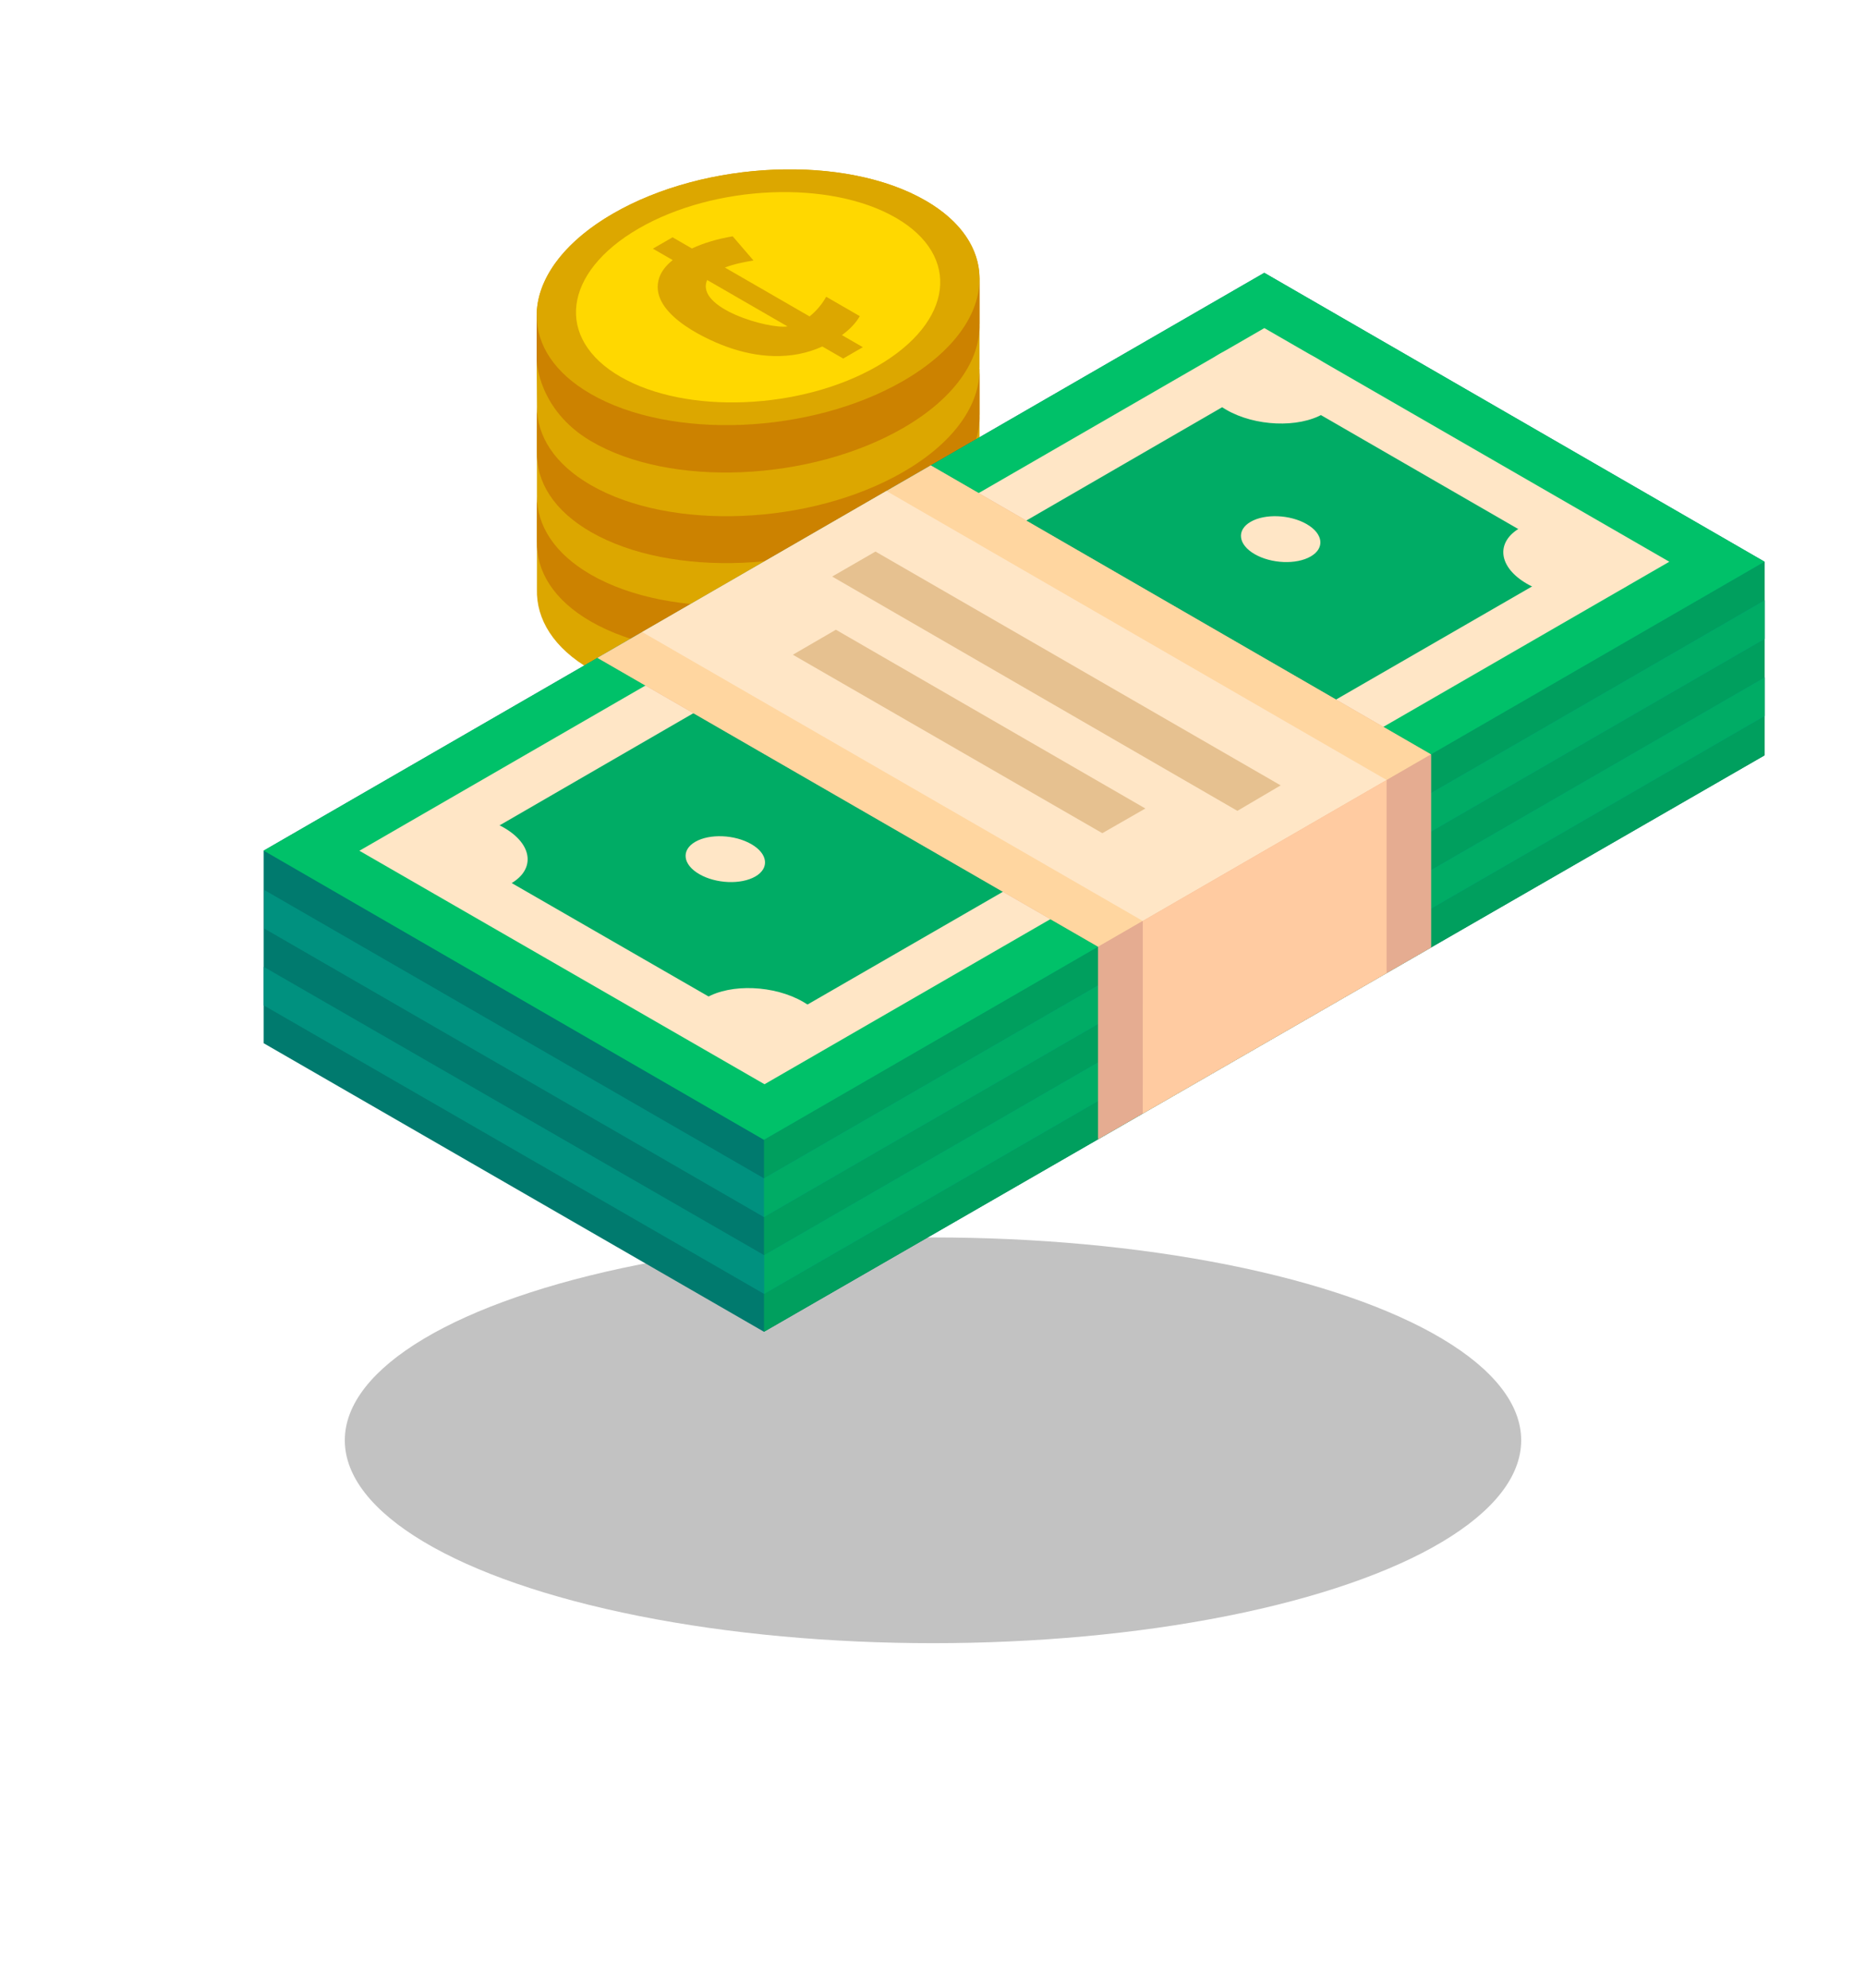<svg width="92" height="98" viewBox="0 0 92 98" fill="none" xmlns="http://www.w3.org/2000/svg">
<g filter="url(#filter0_f_1032_4263)">
<ellipse cx="46" cy="71" rx="29" ry="10" fill="black" fill-opacity="0.24"/>
</g>
<path d="M26.462 15.56C26.46 13.811 27.734 11.966 30.23 10.526C34.788 7.894 41.684 7.608 45.631 9.887C47.401 10.909 48.275 12.272 48.293 13.703H48.294V18.142L48.291 18.142C48.292 18.156 48.29 18.171 48.291 18.186L48.294 18.185V22.555L48.291 22.555C48.292 22.569 48.29 22.584 48.291 22.598L48.294 22.598V24.866L48.291 24.866C48.292 24.901 48.289 24.936 48.289 24.971L48.294 24.97V27.238L48.291 27.238C48.341 29.015 47.066 30.901 44.526 32.367C39.967 34.999 33.072 35.285 29.124 33.005C27.293 31.948 26.43 30.525 26.472 29.04L26.474 26.826C26.473 26.773 26.471 26.721 26.472 26.668L26.473 24.454C26.473 24.421 26.471 24.389 26.472 24.357L26.472 22.143L26.473 20.041C26.473 20.009 26.471 19.976 26.472 19.944L26.459 17.774H26.459V15.56L26.462 15.56Z" fill="#DCA700"/>
<path d="M29.124 23.909C33.072 26.188 39.967 25.902 44.526 23.27C47.045 21.816 48.318 19.949 48.291 18.185L48.294 18.185V20.452L48.291 20.453C48.341 22.229 47.066 24.115 44.526 25.581C39.967 28.213 33.072 28.499 29.124 26.22C27.293 25.163 26.43 23.739 26.472 22.254L26.473 20.041C26.471 21.49 27.334 22.875 29.124 23.909Z" fill="#CC8200"/>
<path d="M29.124 28.322C33.072 30.601 39.967 30.315 44.526 27.683C47.045 26.229 48.318 24.362 48.291 22.598L48.294 22.598V24.866L48.291 24.866C48.341 26.642 47.066 28.528 44.526 29.995C39.967 32.627 33.072 32.912 29.124 30.633C27.293 29.576 26.43 28.152 26.472 26.668L26.473 24.455C26.471 25.904 27.334 27.288 29.124 28.322Z" fill="#CC8200"/>
<path d="M30.23 10.526C25.671 13.158 25.176 17.139 29.124 19.418C33.072 21.697 39.967 21.411 44.526 18.78C49.084 16.148 49.579 12.167 45.631 9.887C41.684 7.608 34.788 7.894 30.23 10.526Z" fill="#DCA700"/>
<path d="M48.293 13.703C48.316 15.464 47.041 17.328 44.526 18.78C39.967 21.412 33.072 21.697 29.124 19.418C27.337 18.387 26.463 17.006 26.462 15.56L26.459 15.56V17.774C26.459 17.774 26.526 20.203 29.124 21.738C33.048 24.058 39.967 23.732 44.526 21.1C47.066 19.633 48.34 17.748 48.291 15.971L48.294 15.971V13.703H48.293Z" fill="#CC8200"/>
<path d="M31.499 11.259C27.75 13.424 27.343 16.698 30.59 18.572C33.836 20.447 39.507 20.212 43.256 18.047C47.005 15.883 47.412 12.609 44.166 10.734C40.919 8.86 35.248 9.095 31.499 11.259Z" fill="#FFD800"/>
<path d="M32.507 13.678C31.925 15.354 34.619 16.649 35.799 17.082C37.332 17.645 39.025 17.773 40.544 17.081L41.572 17.674L42.541 17.115L41.51 16.519C41.909 16.227 42.204 15.915 42.39 15.584L40.734 14.628C40.526 15.001 40.248 15.331 39.915 15.598L35.739 13.188C36.185 13.015 36.679 12.92 37.148 12.84L36.125 11.649C35.367 11.777 34.697 11.977 34.114 12.249L33.16 11.698L32.19 12.258L33.165 12.821C32.835 13.087 32.614 13.372 32.507 13.678C32.614 13.372 32.354 14.12 32.507 13.678ZM34.866 13.803L38.825 16.089C37.939 16.242 34.252 15.2 34.866 13.803Z" fill="#DCA700"/>
<path d="M87 27.691V37.234L37.667 65.65L13 51.426V41.932L62.333 13.449L87 27.691Z" fill="#007A6E"/>
<path d="M87 27.69V37.234L37.667 65.65V56.19L87 27.69Z" fill="#009F5E"/>
<path d="M37.666 58.086L87 29.593V31.495L37.666 59.997L13.035 45.776V43.874L37.666 58.086Z" fill="#00917F"/>
<path d="M37.675 61.874L87 33.397V35.298L37.675 63.785L13 49.558V47.658L37.675 61.874Z" fill="#00917F"/>
<path d="M87 29.593V31.495L37.666 59.997V58.086L87 29.593ZM87 33.396V35.298L37.675 63.785V61.874L87 33.396Z" fill="#00AC65"/>
<path d="M22.035 47.155L13 41.932L62.333 13.449L87 27.691L37.667 56.19L22.035 47.155Z" fill="#00C169"/>
<path d="M17.719 41.938L37.693 53.448L82.302 27.691L62.336 16.173L17.719 41.938Z" fill="#FFE6C6"/>
<path d="M77.646 27.691L62.352 18.861L22.466 41.939L37.719 50.726L77.646 27.691Z" fill="#00AC65"/>
<path d="M45.889 22.943L70.555 37.19V46.706L54.145 56.153V46.67L29.458 32.429L45.889 22.943Z" fill="#E5AC91"/>
<path d="M45.889 22.943L70.555 37.19L54.145 46.67L29.458 32.429L45.889 22.943Z" fill="#FFD6A0"/>
<path d="M54.145 46.67V56.154L70.555 46.706V37.19L54.145 46.67Z" fill="#E5AC91"/>
<path d="M31.663 31.157L43.705 24.204L68.364 38.45L56.342 45.398L31.663 31.157Z" fill="#FFE6C6"/>
<path d="M68.364 38.45V47.969L56.341 54.894L56.342 45.399L68.364 38.45Z" fill="#FFCBA1"/>
<path d="M60.467 20.204C61.878 21.019 64.014 21.107 65.236 20.402C66.459 19.696 66.306 18.463 64.894 17.648C63.482 16.833 61.347 16.744 60.124 17.45C58.902 18.156 59.055 19.389 60.467 20.204ZM61.859 27.317C62.677 27.789 63.914 27.84 64.622 27.431C65.33 27.023 65.241 26.308 64.423 25.836C63.606 25.364 62.369 25.313 61.661 25.722C60.953 26.131 61.042 26.845 61.859 27.317ZM34.479 43.092C35.296 43.564 36.533 43.615 37.241 43.207C37.949 42.798 37.86 42.084 37.043 41.612C36.225 41.14 34.988 41.088 34.28 41.497C33.572 41.906 33.661 42.62 34.479 43.092ZM20.42 43.357C21.832 44.172 23.967 44.26 25.189 43.554C26.412 42.849 26.259 41.616 24.847 40.801C23.435 39.986 21.3 39.897 20.078 40.603C18.855 41.309 19.008 42.542 20.42 43.357ZM75.285 28.778C76.697 29.593 78.832 29.681 80.055 28.975C81.277 28.27 81.124 27.037 79.713 26.222C78.301 25.407 76.166 25.318 74.943 26.024C73.721 26.73 73.874 27.963 75.285 28.778ZM35.164 51.938C36.576 52.753 38.711 52.841 39.934 52.135C41.156 51.429 41.003 50.197 39.591 49.382C38.179 48.567 36.044 48.478 34.822 49.184C33.599 49.89 33.752 51.123 35.164 51.938Z" fill="#FFE6C6"/>
<path d="M63.141 38.715L43.164 27.189L41.029 28.421L61.007 39.971L63.141 38.715ZM56.47 39.855L41.212 31.043L39.09 32.275L54.348 41.072L56.47 39.855Z" fill="#E6C190"/>
<defs>
<filter id="filter0_f_1032_4263" x="0" y="44" width="92" height="54" filterUnits="userSpaceOnUse" color-interpolation-filters="sRGB">
<feFlood flood-opacity="0" result="BackgroundImageFix"/>
<feBlend mode="normal" in="SourceGraphic" in2="BackgroundImageFix" result="shape"/>
<feGaussianBlur stdDeviation="8.5" result="effect1_foregroundBlur_1032_4263"/>
</filter>
</defs>
</svg>
